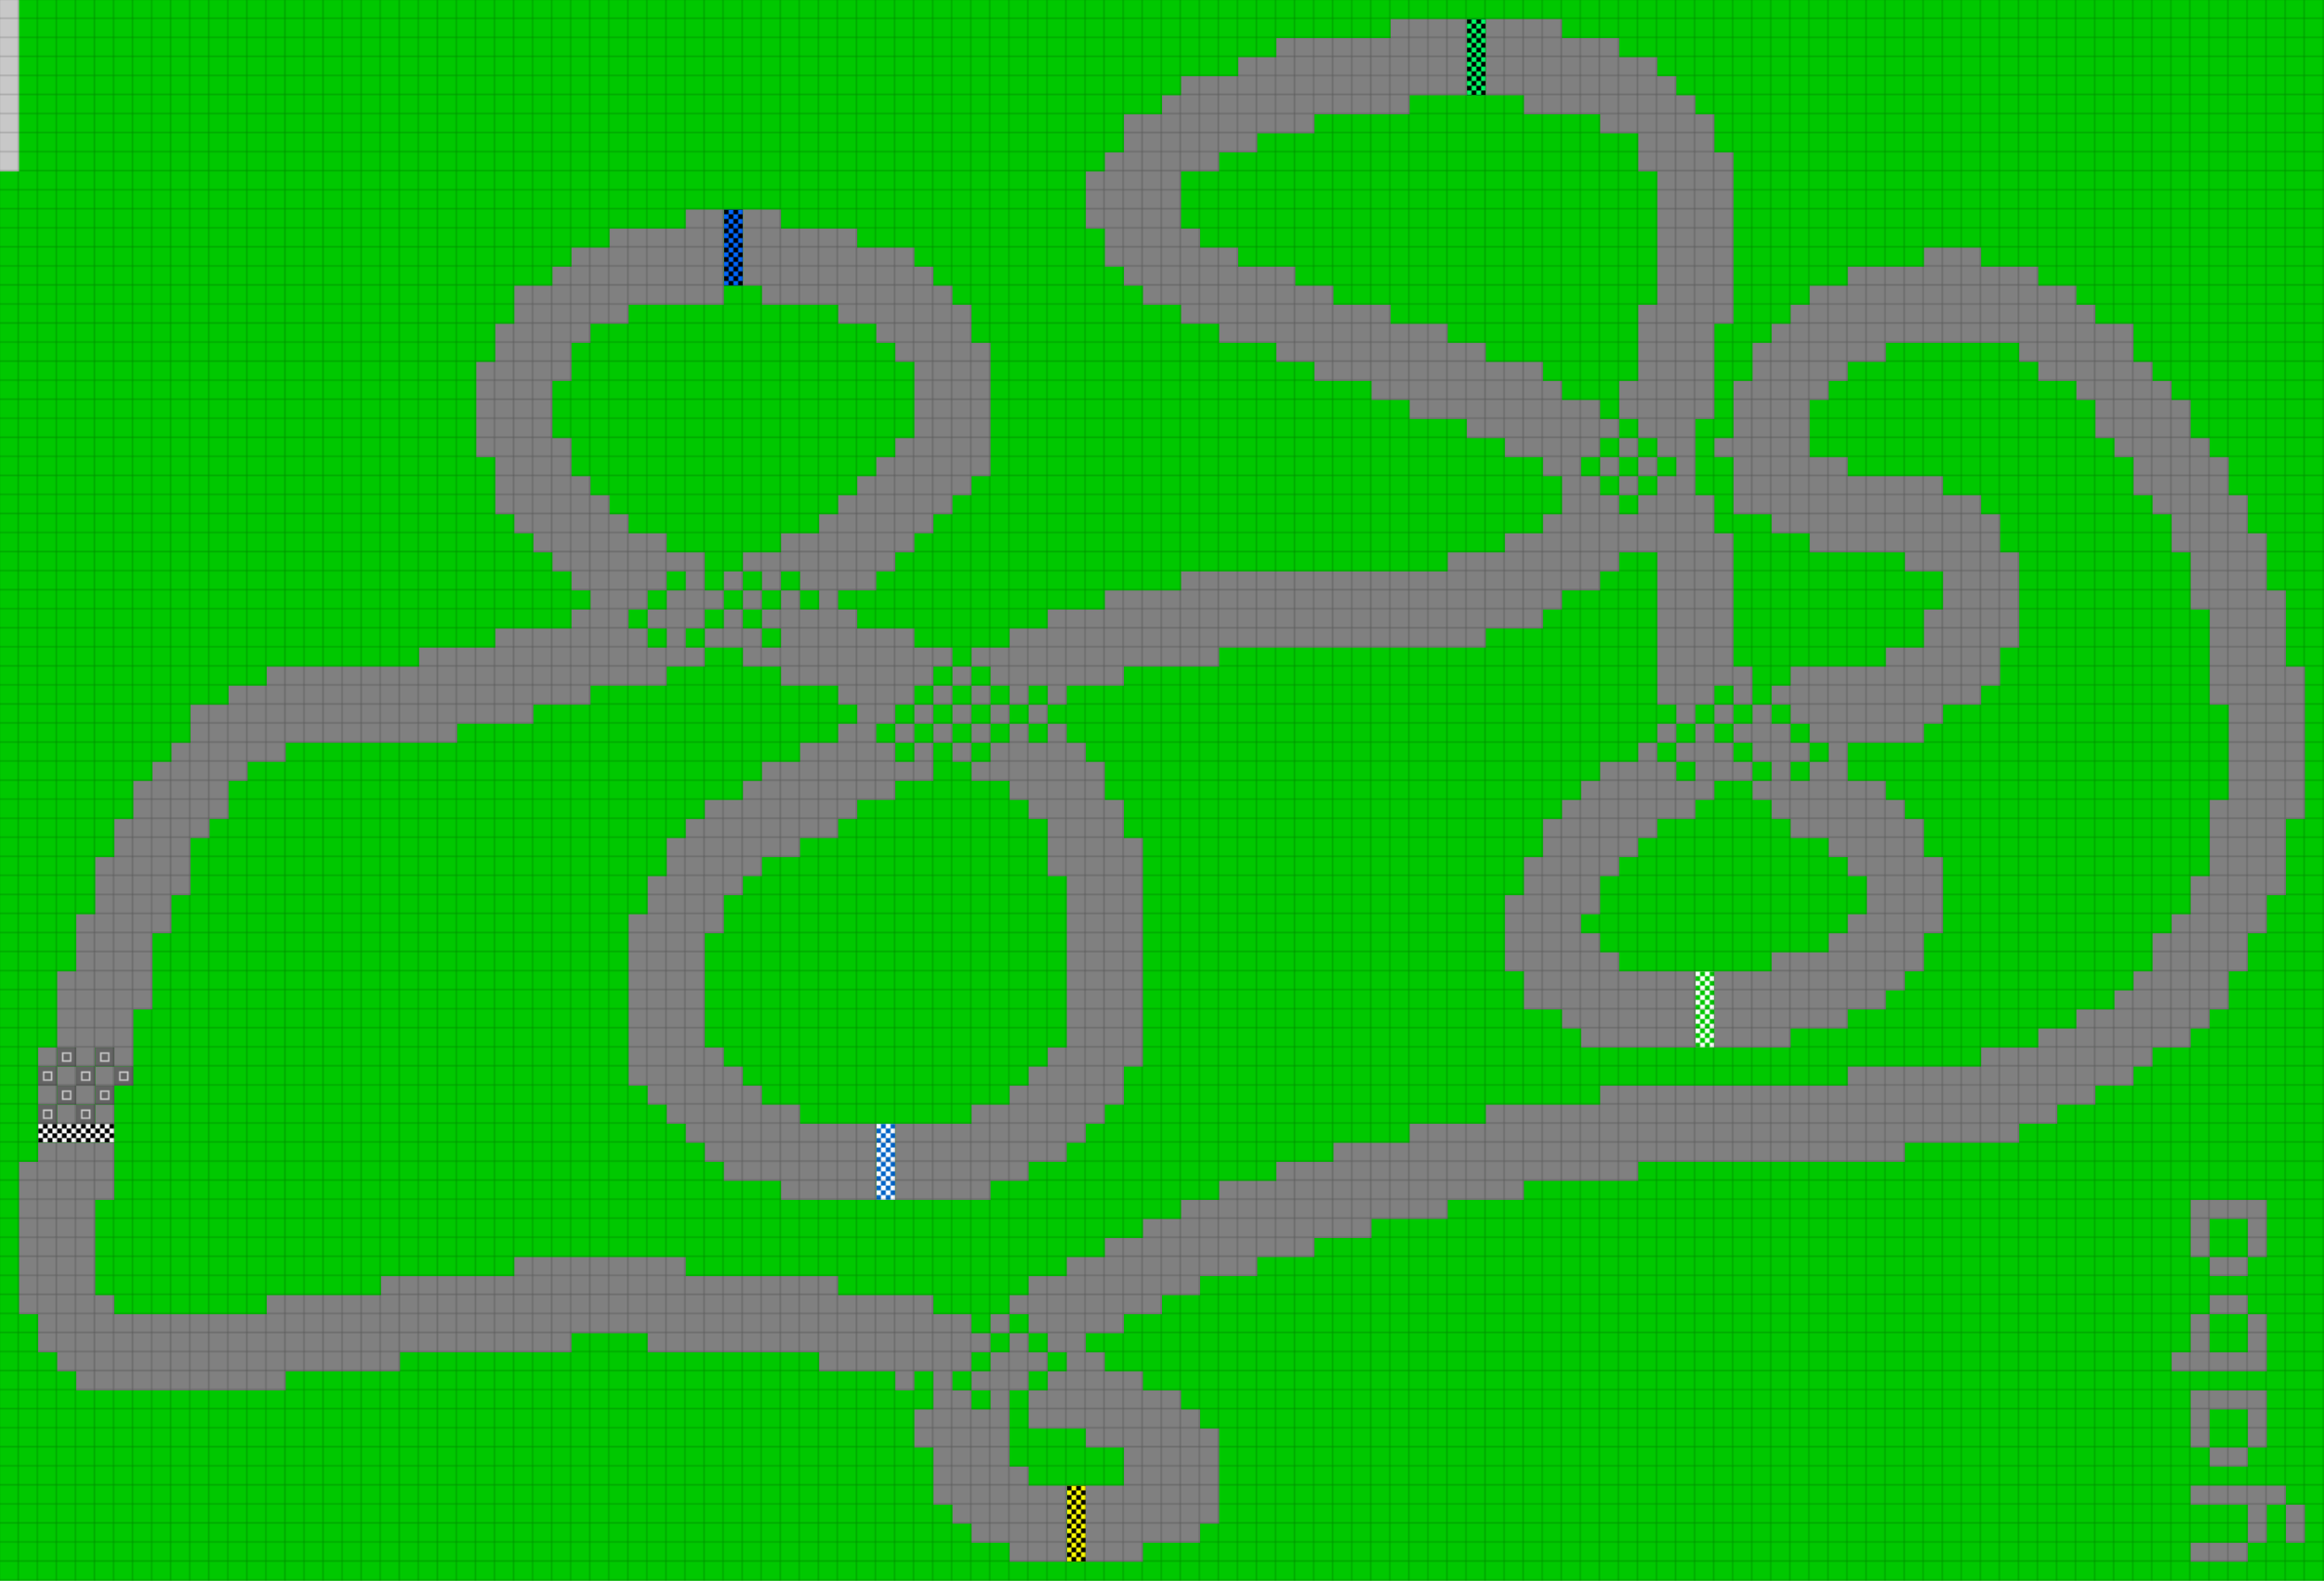 <svg height="996" width="1464" id="mapSvgView" xmlns:xlink="http://www.w3.org/1999/xlink" version="1.1" xmlns="http://www.w3.org/2000/svg"> <defs> <style type="text/css"> .grass {fill: rgb(0, 200, 0);} .road {fill: rgb(128, 128, 128);} .start {fill: url(#startPattern)} .finish {fill: url(#finishPattern)} .mud {fill: rgb(100, 70, 0);} .sand {fill: rgb(230, 230, 115);} .water {fill: blue;} .earth {fill: brown;} .night {fill: black;} .parc {fill: rgb(200, 200, 200);} .cp1color {fill: rgb(0, 102, 255);} .cp2color {fill: rgb(0, 100, 200);} .cp3color {fill: rgb(0, 255, 102);} .cp4color {fill: rgb(0, 200, 0);} .cp5color {fill: rgb(255, 255, 0);} .cp6color {fill: rgb(200, 200, 0);} .cp7color {fill: rgb(255, 0, 0);} .cp8color {fill: rgb(200, 0, 0);} .cp9color {fill: rgb(255, 0, 255);} .cp1 {fill: url(#cp1pattern);} .cp2 {fill: url(#cp2pattern);} .cp3 {fill: url(#cp3pattern);} .cp4 {fill: url(#cp4pattern);} .cp5 {fill: url(#cp5pattern);} .cp6 {fill: url(#cp6pattern);} .cp7 {fill: url(#cp7pattern);} .cp8 {fill: url(#cp8pattern);} .cp9 {fill: url(#cp9pattern);} .primaryColor {fill: rgb(0, 255, 102);} </style> <pattern y="0" x="0" height="12" width="12" patternUnits="userSpaceOnUse" id="grid"> <line stroke-width="1" stroke="black" y2="12" x2="12" y1="0" x1="12"></line> <line stroke-width="1" stroke="black" y2="12" x2="12" y1="12" x1="0"></line> </pattern> <pattern y="0" x="0" height="12" width="12" patternUnits="userSpaceOnUse" id="finishPattern"> <rect fill="black" height="12" width="12" y="0" x="0"></rect> <path fill="white" d="M0,0L3,0L3,3L0,3L0,0M6,0L9,0L9,3L6,3L6,0M3,3L6,3L6,6L3,6L3,3M9,3L12,3L12,6L9,6L9,3"></path> <path fill="white" d="M0,6L3,6L3,9L0,9L0,6M6,6L9,6L9,9L6,9L6,6M3,9L6,9L6,12L3,12L3,9M9,9L12,9L12,12L9,12L9,9"></path> </pattern> <pattern y="0" x="0" height="12" width="12" patternUnits="userSpaceOnUse" id="startPattern"> <rect fill="rgb(100,100,100)" height="12" width="12" y="0" x="0"></rect> <rect stroke-width="1" stroke="rgb(200,200,200)" fill="none" height="5" width="5" y="3.5" x="3.5"></rect> &gt; </pattern> <pattern y="0" x="0" height="12" width="12" patternUnits="userSpaceOnUse" id="cp1pattern"> <rect class="cp1color" height="12" width="12" y="0" x="0"></rect> <path fill="black" d="M0,0L3,0L3,3L0,3L0,0M6,0L9,0L9,3L6,3L6,0M3,3L6,3L6,6L3,6L3,3M9,3L12,3L12,6L9,6L9,3"></path> <path fill="black" d="M0,6L3,6L3,9L0,9L0,6M6,6L9,6L9,9L6,9L6,6M3,9L6,9L6,12L3,12L3,9M9,9L12,9L12,12L9,12L9,9"></path> </pattern> <pattern y="0" x="0" height="12" width="12" patternUnits="userSpaceOnUse" id="cp2pattern"> <rect class="cp2color" height="12" width="12" y="0" x="0"></rect> <path fill="white" d="M0,0L3,0L3,3L0,3L0,0M6,0L9,0L9,3L6,3L6,0M3,3L6,3L6,6L3,6L3,3M9,3L12,3L12,6L9,6L9,3"></path> <path fill="white" d="M0,6L3,6L3,9L0,9L0,6M6,6L9,6L9,9L6,9L6,6M3,9L6,9L6,12L3,12L3,9M9,9L12,9L12,12L9,12L9,9"></path> </pattern> <pattern y="0" x="0" height="12" width="12" patternUnits="userSpaceOnUse" id="cp3pattern"> <rect class="cp3color" height="12" width="12" y="0" x="0"></rect> <path fill="black" d="M0,0L3,0L3,3L0,3L0,0M6,0L9,0L9,3L6,3L6,0M3,3L6,3L6,6L3,6L3,3M9,3L12,3L12,6L9,6L9,3"></path> <path fill="black" d="M0,6L3,6L3,9L0,9L0,6M6,6L9,6L9,9L6,9L6,6M3,9L6,9L6,12L3,12L3,9M9,9L12,9L12,12L9,12L9,9"></path> </pattern> <pattern y="0" x="0" height="12" width="12" patternUnits="userSpaceOnUse" id="cp4pattern"> <rect class="cp4color" height="12" width="12" y="0" x="0"></rect> <path fill="white" d="M0,0L3,0L3,3L0,3L0,0M6,0L9,0L9,3L6,3L6,0M3,3L6,3L6,6L3,6L3,3M9,3L12,3L12,6L9,6L9,3"></path> <path fill="white" d="M0,6L3,6L3,9L0,9L0,6M6,6L9,6L9,9L6,9L6,6M3,9L6,9L6,12L3,12L3,9M9,9L12,9L12,12L9,12L9,9"></path> </pattern> <pattern y="0" x="0" height="12" width="12" patternUnits="userSpaceOnUse" id="cp5pattern"> <rect class="cp5color" height="12" width="12" y="0" x="0"></rect> <path fill="black" d="M0,0L3,0L3,3L0,3L0,0M6,0L9,0L9,3L6,3L6,0M3,3L6,3L6,6L3,6L3,3M9,3L12,3L12,6L9,6L9,3"></path> <path fill="black" d="M0,6L3,6L3,9L0,9L0,6M6,6L9,6L9,9L6,9L6,6M3,9L6,9L6,12L3,12L3,9M9,9L12,9L12,12L9,12L9,9"></path> </pattern> <pattern y="0" x="0" height="12" width="12" patternUnits="userSpaceOnUse" id="cp6pattern"> <rect class="cp6color" height="12" width="12" y="0" x="0"></rect> <path fill="white" d="M0,0L3,0L3,3L0,3L0,0M6,0L9,0L9,3L6,3L6,0M3,3L6,3L6,6L3,6L3,3M9,3L12,3L12,6L9,6L9,3"></path> <path fill="white" d="M0,6L3,6L3,9L0,9L0,6M6,6L9,6L9,9L6,9L6,6M3,9L6,9L6,12L3,12L3,9M9,9L12,9L12,12L9,12L9,9"></path> </pattern> <pattern y="0" x="0" height="12" width="12" patternUnits="userSpaceOnUse" id="cp7pattern"> <rect class="cp7color" height="12" width="12" y="0" x="0"></rect> <path fill="black" d="M0,0L3,0L3,3L0,3L0,0M6,0L9,0L9,3L6,3L6,0M3,3L6,3L6,6L3,6L3,3M9,3L12,3L12,6L9,6L9,3"></path> <path fill="black" d="M0,6L3,6L3,9L0,9L0,6M6,6L9,6L9,9L6,9L6,6M3,9L6,9L6,12L3,12L3,9M9,9L12,9L12,12L9,12L9,9"></path> </pattern> <pattern y="0" x="0" height="12" width="12" patternUnits="userSpaceOnUse" id="cp8pattern"> <rect class="cp8color" height="12" width="12" y="0" x="0"></rect> <path fill="white" d="M0,0L3,0L3,3L0,3L0,0M6,0L9,0L9,3L6,3L6,0M3,3L6,3L6,6L3,6L3,3M9,3L12,3L12,6L9,6L9,3"></path> <path fill="white" d="M0,6L3,6L3,9L0,9L0,6M6,6L9,6L9,9L6,9L6,6M3,9L6,9L6,12L3,12L3,9M9,9L12,9L12,12L9,12L9,9"></path> </pattern> <pattern y="0" x="0" height="12" width="12" patternUnits="userSpaceOnUse" id="cp9pattern"> <rect class="cp9color" height="12" width="12" y="0" x="0"></rect> <path fill="black" d="M0,0L3,0L3,3L0,3L0,0M6,0L9,0L9,3L6,3L6,0M3,3L6,3L6,6L3,6L3,3M9,3L12,3L12,6L9,6L9,3"></path> <path fill="black" d="M0,6L3,6L3,9L0,9L0,6M6,6L9,6L9,9L6,9L6,6M3,9L6,9L6,12L3,12L3,9M9,9L12,9L12,12L9,12L9,9"></path> </pattern> </defs> <rect height="100%" width="100%" y="0" x="0" class="grass" id="mainfill"></rect> <g id="paths"><path class="cp1" d="M456,132L456,132L468,132L468,180L456,180Z"></path><path class="cp2" d="M552,708L552,708L564,708L564,756L552,756Z"></path><path class="cp3" d="M924,12L924,12L936,12L936,60L924,60Z"></path><path class="cp4" d="M1068,612L1068,612L1080,612L1080,660L1068,660Z"></path><path class="cp5" d="M672,936L672,936L684,936L684,984L672,984Z"></path><path class="parc" d="M0,0L0,0L12,0L12,108L0,108Z"></path><path class="road" d="M876,12L876,12L924,12L924,60L888,60L888,72L828,72L828,84L792,84L792,96L768,96L768,108L744,108L744,144L756,144L756,156L780,156L780,168L816,168L816,180L840,180L840,192L876,192L876,204L912,204L912,216L936,216L936,228L972,228L972,240L984,240L984,252L1008,252L1008,264L1020,264L1020,240L1032,240L1032,192L1044,192L1044,108L1032,108L1032,84L1008,84L1008,72L960,72L960,60L936,60L936,12L984,12L984,24L1020,24L1020,36L1044,36L1044,48L1056,48L1056,60L1068,60L1068,72L1080,72L1080,96L1092,96L1092,204L1080,204L1080,264L1068,264L1068,312L1080,312L1080,336L1092,336L1092,420L1104,420L1104,444L1092,444L1092,432L1080,432L1080,444L1068,444L1068,456L1056,456L1056,444L1044,444L1044,348L1020,348L1020,360L1008,360L1008,372L984,372L984,384L972,384L972,396L936,396L936,408L768,408L768,420L708,420L708,432L672,432L672,444L660,444L660,432L648,432L648,444L636,444L636,432L624,432L624,420L612,420L612,408L636,408L636,396L660,396L660,384L696,384L696,372L744,372L744,360L912,360L912,348L948,348L948,336L972,336L972,324L984,324L984,300L972,300L972,288L948,288L948,276L924,276L924,264L888,264L888,252L864,252L864,240L828,240L828,228L804,228L804,216L768,216L768,204L744,204L744,192L720,192L720,180L708,180L708,168L696,168L696,144L684,144L684,108L696,108L696,96L708,96L708,72L732,72L732,60L744,60L744,48L780,48L780,36L804,36L804,24L876,24L876,12M432,132L432,132L456,132L456,192L396,192L396,204L372,204L372,216L360,216L360,240L348,240L348,276L360,276L360,300L372,300L372,312L384,312L384,324L396,324L396,336L420,336L420,348L444,348L444,372L456,372L456,360L468,360L468,348L492,348L492,336L516,336L516,324L528,324L528,312L540,312L540,300L552,300L552,288L564,288L564,276L576,276L576,228L564,228L564,216L552,216L552,204L528,204L528,192L480,192L480,180L468,180L468,132L492,132L492,144L540,144L540,156L576,156L576,168L588,168L588,180L600,180L600,192L612,192L612,216L624,216L624,300L612,300L612,312L600,312L600,324L588,324L588,336L576,336L576,348L564,348L564,360L552,360L552,372L528,372L528,384L540,384L540,396L576,396L576,408L600,408L600,420L588,420L588,432L576,432L576,444L564,444L564,456L552,456L552,468L564,468L564,456L576,456L576,444L588,444L588,432L600,432L600,420L612,420L612,432L600,432L600,444L588,444L588,456L576,456L576,468L564,468L564,480L576,480L576,468L588,468L588,456L600,456L600,444L612,444L612,432L624,432L624,444L612,444L612,456L600,456L600,468L588,468L588,492L564,492L564,504L540,504L540,516L528,516L528,528L504,528L504,540L480,540L480,552L468,552L468,564L456,564L456,588L444,588L444,660L456,660L456,672L468,672L468,684L480,684L480,696L504,696L504,708L552,708L552,756L492,756L492,744L456,744L456,732L444,732L444,720L432,720L432,708L420,708L420,696L408,696L408,684L396,684L396,576L408,576L408,552L420,552L420,528L432,528L432,516L444,516L444,504L468,504L468,492L480,492L480,480L504,480L504,468L528,468L528,456L540,456L540,444L528,444L528,432L492,432L492,420L468,420L468,408L444,408L444,396L432,396L432,408L444,408L444,420L420,420L420,432L372,432L372,444L336,444L336,456L288,456L288,468L180,468L180,480L156,480L156,492L144,492L144,516L132,516L132,528L120,528L120,564L108,564L108,588L96,588L96,636L84,636L84,672L72,672L72,660L60,660L60,672L48,672L48,660L36,660L36,612L48,612L48,576L60,576L60,540L72,540L72,516L84,516L84,492L96,492L96,480L108,480L108,468L120,468L120,444L144,444L144,432L168,432L168,420L264,420L264,408L312,408L312,396L360,396L360,384L372,384L372,372L360,372L360,360L348,360L348,348L336,348L336,336L324,336L324,324L312,324L312,288L300,288L300,228L312,228L312,204L324,204L324,180L348,180L348,168L360,168L360,156L384,156L384,144L432,144L432,132M1212,156L1212,156L1248,156L1248,168L1284,168L1284,180L1308,180L1308,192L1320,192L1320,204L1344,204L1344,228L1356,228L1356,240L1368,240L1368,252L1380,252L1380,276L1392,276L1392,288L1404,288L1404,312L1416,312L1416,336L1428,336L1428,372L1440,372L1440,420L1452,420L1452,516L1440,516L1440,564L1428,564L1428,588L1416,588L1416,612L1404,612L1404,636L1392,636L1392,648L1380,648L1380,660L1356,660L1356,672L1344,672L1344,684L1320,684L1320,696L1296,696L1296,708L1272,708L1272,720L1200,720L1200,732L1032,732L1032,744L960,744L960,756L912,756L912,768L864,768L864,780L828,780L828,792L792,792L792,804L756,804L756,816L732,816L732,828L708,828L708,840L684,840L684,852L696,852L696,864L720,864L720,876L744,876L744,888L756,888L756,900L768,900L768,960L756,960L756,972L720,972L720,984L684,984L684,936L708,936L708,912L684,912L684,900L648,900L648,876L636,876L636,924L648,924L648,936L672,936L672,984L636,984L636,972L612,972L612,960L600,960L600,948L588,948L588,912L576,912L576,888L588,888L588,864L576,864L576,876L564,876L564,864L516,864L516,852L408,852L408,840L360,840L360,852L252,852L252,864L180,864L180,876L48,876L48,864L36,864L36,852L24,852L24,828L12,828L12,732L24,732L24,720L72,720L72,756L60,756L60,816L72,816L72,828L168,828L168,816L240,816L240,804L324,804L324,792L432,792L432,804L528,804L528,816L588,816L588,828L612,828L612,840L624,840L624,828L636,828L636,816L648,816L648,804L672,804L672,792L696,792L696,780L720,780L720,768L744,768L744,756L768,756L768,744L804,744L804,732L840,732L840,720L888,720L888,708L936,708L936,696L1008,696L1008,684L1164,684L1164,672L1248,672L1248,660L1284,660L1284,648L1308,648L1308,636L1332,636L1332,624L1344,624L1344,612L1356,612L1356,588L1368,588L1368,576L1380,576L1380,552L1392,552L1392,504L1404,504L1404,444L1392,444L1392,384L1380,384L1380,348L1368,348L1368,324L1356,324L1356,312L1344,312L1344,288L1332,288L1332,276L1320,276L1320,252L1308,252L1308,240L1284,240L1284,228L1272,228L1272,216L1188,216L1188,228L1164,228L1164,240L1152,240L1152,252L1140,252L1140,288L1164,288L1164,300L1224,300L1224,312L1248,312L1248,324L1260,324L1260,348L1272,348L1272,408L1260,408L1260,432L1248,432L1248,444L1224,444L1224,456L1212,456L1212,468L1164,468L1164,492L1188,492L1188,504L1200,504L1200,516L1212,516L1212,540L1224,540L1224,588L1212,588L1212,612L1200,612L1200,624L1188,624L1188,636L1164,636L1164,648L1128,648L1128,660L1080,660L1080,612L1116,612L1116,600L1152,600L1152,588L1164,588L1164,576L1176,576L1176,552L1164,552L1164,540L1152,540L1152,528L1128,528L1128,516L1116,516L1116,504L1104,504L1104,492L1080,492L1080,504L1068,504L1068,516L1044,516L1044,528L1032,528L1032,540L1020,540L1020,552L1008,552L1008,576L996,576L996,588L1008,588L1008,600L1020,600L1020,612L1068,612L1068,660L996,660L996,648L984,648L984,636L960,636L960,612L948,612L948,564L960,564L960,540L972,540L972,516L984,516L984,504L996,504L996,492L1008,492L1008,480L1032,480L1032,468L1044,468L1044,456L1056,456L1056,468L1044,468L1044,480L1056,480L1056,468L1068,468L1068,456L1080,456L1080,444L1092,444L1092,456L1080,456L1080,468L1092,468L1092,456L1104,456L1104,444L1116,444L1116,432L1128,432L1128,420L1188,420L1188,408L1212,408L1212,384L1224,384L1224,360L1200,360L1200,348L1140,348L1140,336L1116,336L1116,324L1092,324L1092,288L1080,288L1080,276L1092,276L1092,240L1104,240L1104,216L1116,216L1116,204L1128,204L1128,192L1140,192L1140,180L1164,180L1164,168L1212,168L1212,156M1032,264L1032,264L1020,264L1020,276L1008,276L1008,288L996,288L996,300L1008,300L1008,288L1020,288L1020,276L1032,276L1032,264M1044,276L1044,276L1032,276L1032,288L1020,288L1020,300L1008,300L1008,312L1020,312L1020,300L1032,300L1032,288L1044,288L1044,276M1056,288L1056,288L1044,288L1044,300L1032,300L1032,312L1020,312L1020,324L1032,324L1032,312L1044,312L1044,300L1056,300L1056,288M432,360L432,360L420,360L420,372L408,372L408,384L396,384L396,396L408,396L408,384L420,384L420,372L432,372L432,360M480,360L480,360L468,360L468,372L456,372L456,384L444,384L444,396L456,396L456,384L468,384L468,372L480,372L480,360M504,360L504,360L492,360L492,372L480,372L480,384L468,384L468,396L480,396L480,384L492,384L492,372L504,372L504,360M516,372L516,372L504,372L504,384L516,384L516,372M420,396L420,396L408,396L408,408L420,408L420,396M492,396L492,396L480,396L480,408L492,408L492,396M624,444L624,444L636,444L636,456L624,456L624,444M648,444L648,444L660,444L660,456L648,456L648,444M1128,444L1128,444L1116,444L1116,456L1128,456L1128,444M612,456L612,456L624,456L624,468L612,468L612,456M636,456L636,456L648,456L648,468L660,468L660,456L672,456L672,468L684,468L684,480L696,480L696,504L708,504L708,528L720,528L720,672L708,672L708,696L696,696L696,708L684,708L684,720L672,720L672,732L648,732L648,744L624,744L624,756L564,756L564,708L612,708L612,696L636,696L636,684L648,684L648,672L660,672L660,660L672,660L672,552L660,552L660,516L648,516L648,504L636,504L636,492L612,492L612,480L600,480L600,468L612,468L612,480L624,480L624,468L636,468L636,456M1140,456L1140,456L1128,456L1128,468L1140,468L1140,456M1104,468L1104,468L1092,468L1092,480L1104,480L1104,468M1152,468L1152,468L1140,468L1140,480L1128,480L1128,492L1140,492L1140,480L1152,480L1152,468M1068,480L1068,480L1056,480L1056,492L1068,492L1068,480M1116,480L1116,480L1104,480L1104,492L1116,492L1116,480M36,660L36,660L36,672L24,672L24,660L36,660M36,672L36,672L48,672L48,684L36,684L36,672M60,672L60,672L72,672L72,684L60,684L60,672M48,684L48,684L60,684L60,696L48,696L48,684M36,684L36,684L36,696L24,696L24,684L36,684M36,696L36,696L48,696L48,708L36,708L36,696M60,696L60,696L72,696L72,708L60,708L60,696M1380,756L1380,756L1428,756L1428,792L1416,792L1416,768L1392,768L1392,792L1380,792L1380,756M1392,792L1392,792L1416,792L1416,804L1392,804L1392,792M648,828L648,828L636,828L636,840L624,840L624,852L612,852L612,864L600,864L600,876L612,876L612,864L624,864L624,852L636,852L636,840L648,840L648,828M1392,816L1392,816L1416,816L1416,828L1392,828L1392,816M1392,828L1392,828L1392,852L1416,852L1416,828L1428,828L1428,864L1368,864L1368,852L1380,852L1380,828L1392,828M660,840L660,840L648,840L648,852L660,852L660,840M672,852L672,852L660,852L660,864L648,864L648,876L660,876L660,864L672,864L672,852M624,876L624,876L612,876L612,888L624,888L624,876M1380,876L1380,876L1428,876L1428,912L1416,912L1416,888L1392,888L1392,912L1380,912L1380,876M1392,912L1392,912L1416,912L1416,924L1392,924L1392,912M1380,936L1380,936L1440,936L1440,948L1428,948L1428,972L1416,972L1416,948L1380,948L1380,936M1440,948L1440,948L1452,948L1452,972L1440,972L1440,948M1416,972L1416,972L1416,984L1380,984L1380,972Z"></path><path class="start" d="M36,660L36,660L48,660L48,672L36,672L36,660M48,672L48,672L60,672L60,660L72,660L72,672L60,672L60,684L48,684L48,672M36,672L36,672L36,684L24,684L24,672L36,672M72,672L72,672L84,672L84,684L72,684L72,672M36,684L36,684L48,684L48,696L36,696L36,684M60,684L60,684L72,684L72,696L60,696L60,684M48,696L48,696L60,696L60,708L48,708L48,696M36,696L36,696L36,708L24,708L24,696Z"></path><path class="finish" d="M24,708L24,708L72,708L72,720L24,720Z"></path></g> <rect opacity=".3" fill="url(#grid)" height="100%" width="100%" y="0" x="0"></rect></svg>